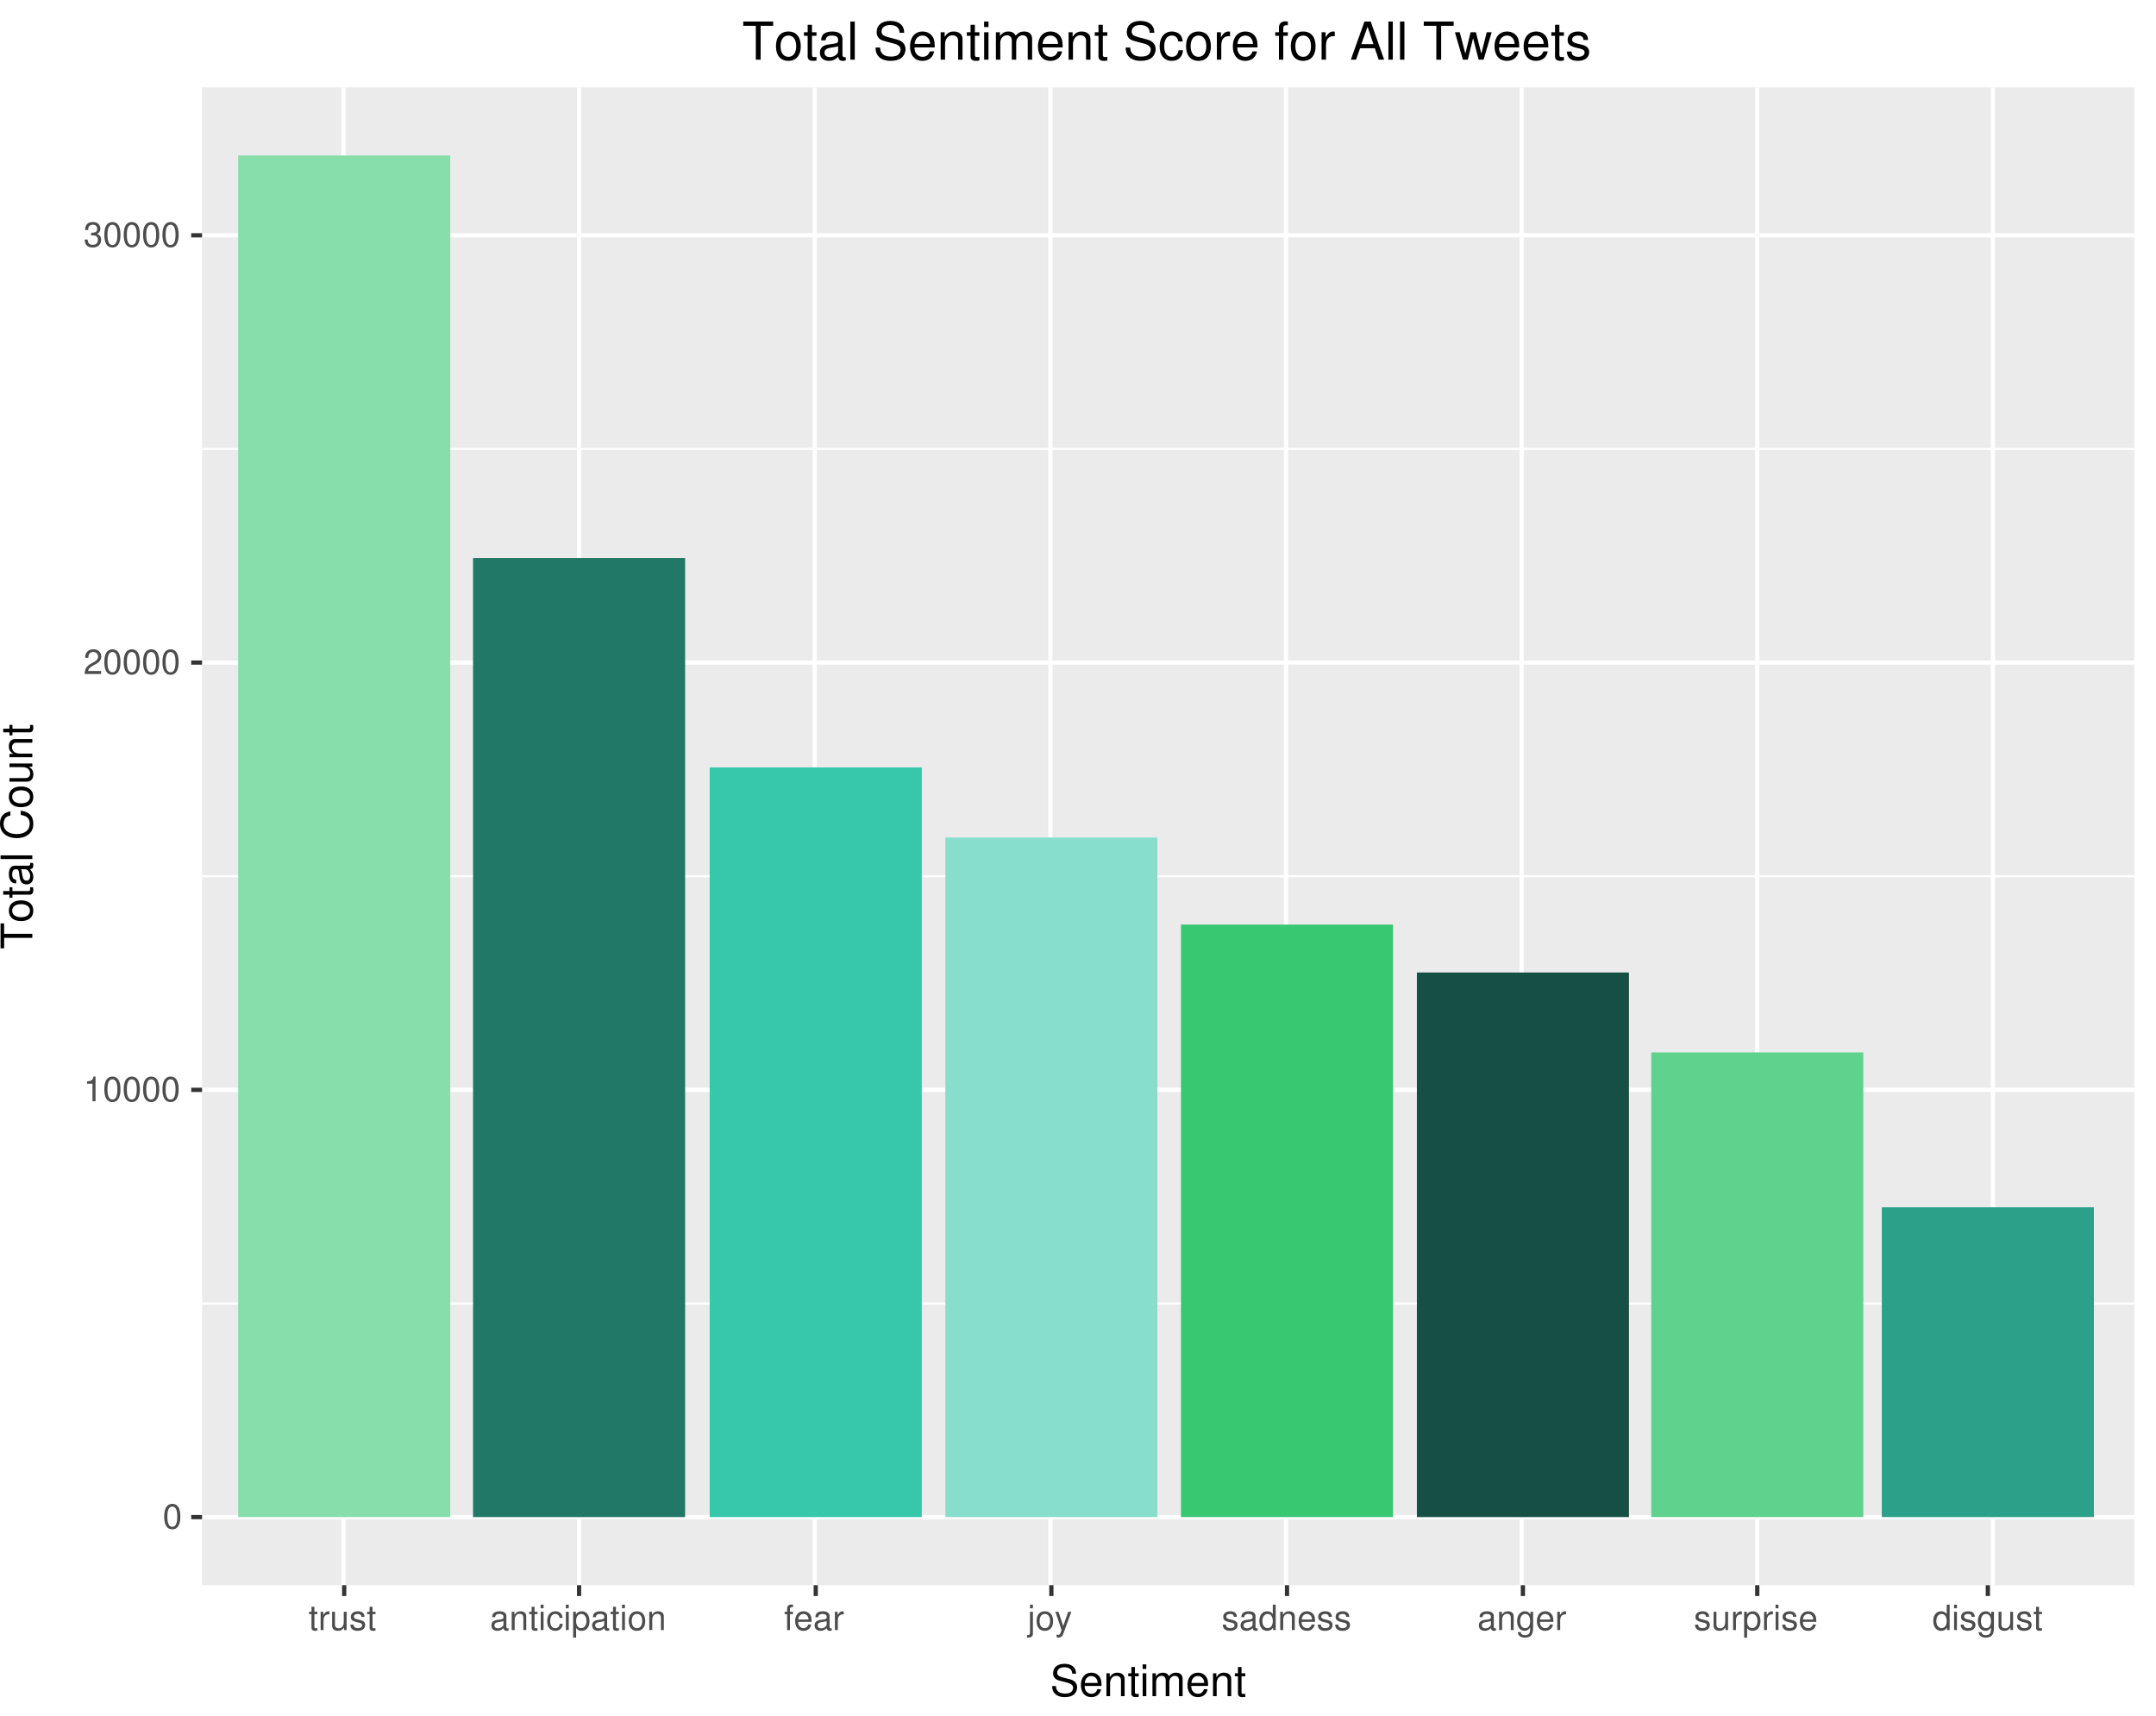 <?xml version="1.0" encoding="UTF-8" standalone="no"?>
<svg
   xmlns:dc="http://purl.org/dc/elements/1.1/"
   xmlns:cc="http://creativecommons.org/ns#"
   xmlns:rdf="http://www.w3.org/1999/02/22-rdf-syntax-ns#"
   xmlns:svg="http://www.w3.org/2000/svg"
   xmlns="http://www.w3.org/2000/svg"
   xmlns:xlink="http://www.w3.org/1999/xlink"
   xmlns:sodipodi="http://sodipodi.sourceforge.net/DTD/sodipodi-0.dtd"
   xmlns:inkscape="http://www.inkscape.org/namespaces/inkscape"
   width="544pt"
   height="433pt"
   viewBox="0 0 544 433"
   version="1.1"
   id="svg2"
   inkscape:version="0.91 r"
   sodipodi:docname="sentiments.svg"
   inkscape:export-filename="/home/ngamita/UGDebate16v2/PNG/emotions"
   inkscape:export-xdpi="116.44286"
   inkscape:export-ydpi="116.44286">
  <sodipodi:namedview
     pagecolor="#ffffff"
     bordercolor="#666666"
     borderopacity="1"
     objecttolerance="10"
     gridtolerance="10"
     guidetolerance="10"
     inkscape:pageopacity="0"
     inkscape:pageshadow="2"
     inkscape:window-width="1366"
     inkscape:window-height="744"
     id="namedview611"
     showgrid="false"
     inkscape:zoom="1.2332726"
     inkscape:cx="79.931342"
     inkscape:cy="159.7881"
     inkscape:window-x="0"
     inkscape:window-y="24"
     inkscape:window-maximized="1"
     inkscape:current-layer="surface3663" />
  <defs
     id="defs4">
    <g
       id="g6">
      <symbol
         overflow="visible"
         id="glyph0-0">
        <path
           style="stroke:none;"
           d=""
           id="path9" />
      </symbol>
      <symbol
         overflow="visible"
         id="glyph0-1">
        <path
           style="stroke:none;"
           d="M 2.422 -6.234 C 1.844 -6.234 1.312 -5.984 0.984 -5.547 C 0.578 -5 0.375 -4.172 0.375 -3.016 C 0.375 -0.922 1.078 0.203 2.422 0.203 C 3.734 0.203 4.453 -0.922 4.453 -2.969 C 4.453 -4.172 4.266 -4.984 3.859 -5.547 C 3.531 -5.984 3.016 -6.234 2.422 -6.234 Z M 2.422 -5.547 C 3.25 -5.547 3.672 -4.703 3.672 -3.031 C 3.672 -1.266 3.266 -0.438 2.406 -0.438 C 1.578 -0.438 1.172 -1.297 1.172 -3.016 C 1.172 -4.719 1.578 -5.547 2.422 -5.547 Z M 2.422 -5.547 "
           id="path12" />
      </symbol>
      <symbol
         overflow="visible"
         id="glyph0-2">
        <path
           style="stroke:none;"
           d="M 2.281 -4.438 L 2.281 0 L 3.047 0 L 3.047 -6.234 L 2.547 -6.234 C 2.266 -5.281 2.094 -5.141 0.891 -5 L 0.891 -4.438 Z M 2.281 -4.438 "
           id="path15" />
      </symbol>
      <symbol
         overflow="visible"
         id="glyph0-3">
        <path
           style="stroke:none;"
           d="M 4.453 -0.766 L 1.172 -0.766 C 1.25 -1.281 1.531 -1.594 2.297 -2.047 L 3.172 -2.531 C 4.047 -3 4.5 -3.641 4.5 -4.406 C 4.5 -4.922 4.281 -5.406 3.922 -5.75 C 3.547 -6.078 3.094 -6.234 2.5 -6.234 C 1.703 -6.234 1.125 -5.953 0.781 -5.422 C 0.547 -5.094 0.453 -4.703 0.438 -4.078 L 1.219 -4.078 C 1.234 -4.5 1.297 -4.75 1.406 -4.953 C 1.594 -5.328 2 -5.562 2.469 -5.562 C 3.172 -5.562 3.703 -5.062 3.703 -4.391 C 3.703 -3.891 3.406 -3.469 2.859 -3.156 L 2.047 -2.703 C 0.75 -1.969 0.375 -1.375 0.297 0 L 4.453 0 Z M 4.453 -0.766 "
           id="path18" />
      </symbol>
      <symbol
         overflow="visible"
         id="glyph0-4">
        <path
           style="stroke:none;"
           d="M 1.938 -2.859 L 2.047 -2.859 L 2.359 -2.875 C 3.219 -2.875 3.656 -2.484 3.656 -1.734 C 3.656 -0.953 3.172 -0.484 2.359 -0.484 C 1.516 -0.484 1.109 -0.906 1.062 -1.812 L 0.281 -1.812 C 0.312 -1.312 0.406 -0.984 0.547 -0.703 C 0.875 -0.109 1.484 0.203 2.344 0.203 C 3.625 0.203 4.453 -0.562 4.453 -1.734 C 4.453 -2.531 4.141 -2.969 3.391 -3.234 C 3.969 -3.453 4.266 -3.891 4.266 -4.516 C 4.266 -5.594 3.547 -6.234 2.359 -6.234 C 1.109 -6.234 0.438 -5.547 0.406 -4.219 L 1.188 -4.219 C 1.203 -4.594 1.234 -4.812 1.328 -5 C 1.5 -5.344 1.891 -5.562 2.375 -5.562 C 3.062 -5.562 3.469 -5.156 3.469 -4.5 C 3.469 -4.062 3.312 -3.797 2.969 -3.656 C 2.766 -3.562 2.484 -3.531 1.938 -3.516 Z M 1.938 -2.859 "
           id="path21" />
      </symbol>
      <symbol
         overflow="visible"
         id="glyph0-5">
        <path
           style="stroke:none;"
           d="M 4.703 -0.438 C 4.625 -0.406 4.594 -0.406 4.547 -0.406 C 4.297 -0.406 4.156 -0.547 4.156 -0.781 L 4.156 -3.484 C 4.156 -4.297 3.547 -4.734 2.422 -4.734 C 1.75 -4.734 1.203 -4.547 0.891 -4.203 C 0.672 -3.969 0.594 -3.703 0.578 -3.25 L 1.312 -3.25 C 1.375 -3.812 1.703 -4.062 2.391 -4.062 C 3.047 -4.062 3.422 -3.812 3.422 -3.375 L 3.422 -3.188 C 3.422 -2.875 3.234 -2.75 2.656 -2.672 C 1.625 -2.547 1.453 -2.5 1.172 -2.391 C 0.641 -2.172 0.375 -1.766 0.375 -1.156 C 0.375 -0.328 0.953 0.203 1.875 0.203 C 2.469 0.203 2.922 0 3.453 -0.469 C 3.5 -0.016 3.734 0.203 4.203 0.203 C 4.359 0.203 4.469 0.188 4.703 0.125 Z M 3.422 -1.453 C 3.422 -1.203 3.359 -1.062 3.125 -0.859 C 2.828 -0.578 2.469 -0.438 2.047 -0.438 C 1.469 -0.438 1.141 -0.719 1.141 -1.172 C 1.141 -1.656 1.453 -1.906 2.25 -2.016 C 3.016 -2.125 3.172 -2.156 3.422 -2.281 Z M 3.422 -1.453 "
           id="path24" />
      </symbol>
      <symbol
         overflow="visible"
         id="glyph0-6">
        <path
           style="stroke:none;"
           d="M 0.609 -4.609 L 0.609 0 L 1.359 0 L 1.359 -2.547 C 1.359 -3.484 1.844 -4.094 2.609 -4.094 C 3.188 -4.094 3.547 -3.75 3.547 -3.188 L 3.547 0 L 4.281 0 L 4.281 -3.484 C 4.281 -4.25 3.719 -4.734 2.828 -4.734 C 2.141 -4.734 1.703 -4.484 1.297 -3.828 L 1.297 -4.609 Z M 0.609 -4.609 "
           id="path27" />
      </symbol>
      <symbol
         overflow="visible"
         id="glyph0-7">
        <path
           style="stroke:none;"
           d="M 3.625 -4.609 L 3.625 -3.938 C 3.25 -4.484 2.812 -4.734 2.219 -4.734 C 1.047 -4.734 0.25 -3.719 0.25 -2.219 C 0.25 -1.469 0.453 -0.859 0.828 -0.406 C 1.172 -0.031 1.672 0.203 2.156 0.203 C 2.734 0.203 3.141 -0.047 3.547 -0.625 L 3.547 -0.391 C 3.547 0.234 3.469 0.609 3.297 0.875 C 3.094 1.141 2.719 1.297 2.266 1.297 C 1.938 1.297 1.641 1.219 1.438 1.062 C 1.266 0.922 1.203 0.797 1.156 0.531 L 0.406 0.531 C 0.484 1.406 1.156 1.922 2.25 1.922 C 2.922 1.922 3.516 1.703 3.812 1.328 C 4.172 0.906 4.297 0.328 4.297 -0.75 L 4.297 -4.609 Z M 2.297 -4.062 C 3.094 -4.062 3.547 -3.391 3.547 -2.25 C 3.547 -1.141 3.078 -0.469 2.312 -0.469 C 1.5 -0.469 1.016 -1.156 1.016 -2.266 C 1.016 -3.375 1.516 -4.062 2.297 -4.062 Z M 2.297 -4.062 "
           id="path30" />
      </symbol>
      <symbol
         overflow="visible"
         id="glyph0-8">
        <path
           style="stroke:none;"
           d="M 4.516 -2.062 C 4.516 -2.766 4.453 -3.188 4.328 -3.531 C 4.031 -4.281 3.328 -4.734 2.469 -4.734 C 1.172 -4.734 0.359 -3.75 0.359 -2.25 C 0.359 -0.734 1.156 0.203 2.453 0.203 C 3.5 0.203 4.234 -0.391 4.422 -1.406 L 3.672 -1.406 C 3.469 -0.797 3.062 -0.469 2.469 -0.469 C 2 -0.469 1.609 -0.688 1.359 -1.078 C 1.188 -1.344 1.125 -1.594 1.125 -2.062 Z M 1.141 -2.656 C 1.203 -3.516 1.719 -4.062 2.453 -4.062 C 3.172 -4.062 3.734 -3.469 3.734 -2.703 C 3.734 -2.688 3.734 -2.672 3.719 -2.656 Z M 1.141 -2.656 "
           id="path33" />
      </symbol>
      <symbol
         overflow="visible"
         id="glyph0-9">
        <path
           style="stroke:none;"
           d="M 0.609 -4.609 L 0.609 0 L 1.344 0 L 1.344 -2.391 C 1.344 -3.047 1.516 -3.484 1.859 -3.734 C 2.094 -3.906 2.312 -3.953 2.828 -3.969 L 2.828 -4.719 C 2.703 -4.734 2.641 -4.734 2.547 -4.734 C 2.062 -4.734 1.703 -4.453 1.281 -3.781 L 1.281 -4.609 Z M 0.609 -4.609 "
           id="path36" />
      </symbol>
      <symbol
         overflow="visible"
         id="glyph0-10">
        <path
           style="stroke:none;"
           d="M 2.234 -4.609 L 1.484 -4.609 L 1.484 -5.875 L 0.75 -5.875 L 0.75 -4.609 L 0.125 -4.609 L 0.125 -4.016 L 0.75 -4.016 L 0.75 -0.531 C 0.75 -0.062 1.062 0.203 1.641 0.203 C 1.812 0.203 1.984 0.188 2.234 0.141 L 2.234 -0.469 C 2.141 -0.453 2.016 -0.438 1.875 -0.438 C 1.562 -0.438 1.484 -0.531 1.484 -0.859 L 1.484 -4.016 L 2.234 -4.016 Z M 2.234 -4.609 "
           id="path39" />
      </symbol>
      <symbol
         overflow="visible"
         id="glyph0-11">
        <path
           style="stroke:none;"
           d="M 1.312 -4.609 L 0.594 -4.609 L 0.594 0 L 1.312 0 Z M 1.312 -6.406 L 0.578 -6.406 L 0.578 -5.484 L 1.312 -5.484 Z M 1.312 -6.406 "
           id="path42" />
      </symbol>
      <symbol
         overflow="visible"
         id="glyph0-12">
        <path
           style="stroke:none;"
           d="M 4.141 -3.062 C 4.109 -3.516 4.016 -3.797 3.828 -4.062 C 3.516 -4.484 2.969 -4.734 2.328 -4.734 C 1.078 -4.734 0.266 -3.75 0.266 -2.219 C 0.266 -0.734 1.062 0.203 2.312 0.203 C 3.406 0.203 4.109 -0.453 4.203 -1.578 L 3.453 -1.578 C 3.328 -0.844 2.953 -0.469 2.328 -0.469 C 1.516 -0.469 1.031 -1.141 1.031 -2.219 C 1.031 -3.375 1.516 -4.062 2.312 -4.062 C 2.922 -4.062 3.312 -3.703 3.406 -3.062 Z M 4.141 -3.062 "
           id="path45" />
      </symbol>
      <symbol
         overflow="visible"
         id="glyph0-13">
        <path
           style="stroke:none;"
           d="M 0.469 1.922 L 1.219 1.922 L 1.219 -0.484 C 1.594 -0.016 2.031 0.203 2.625 0.203 C 3.812 0.203 4.594 -0.75 4.594 -2.219 C 4.594 -3.781 3.844 -4.734 2.625 -4.734 C 2 -4.734 1.5 -4.453 1.156 -3.922 L 1.156 -4.609 L 0.469 -4.609 Z M 2.5 -4.062 C 3.312 -4.062 3.828 -3.344 3.828 -2.25 C 3.828 -1.203 3.297 -0.484 2.5 -0.484 C 1.719 -0.484 1.219 -1.188 1.219 -2.266 C 1.219 -3.359 1.719 -4.062 2.5 -4.062 Z M 2.5 -4.062 "
           id="path48" />
      </symbol>
      <symbol
         overflow="visible"
         id="glyph0-14">
        <path
           style="stroke:none;"
           d="M 2.391 -4.734 C 1.094 -4.734 0.312 -3.812 0.312 -2.266 C 0.312 -0.719 1.094 0.203 2.406 0.203 C 3.688 0.203 4.484 -0.719 4.484 -2.234 C 4.484 -3.828 3.719 -4.734 2.391 -4.734 Z M 2.406 -4.062 C 3.234 -4.062 3.719 -3.391 3.719 -2.25 C 3.719 -1.156 3.203 -0.469 2.406 -0.469 C 1.578 -0.469 1.078 -1.156 1.078 -2.266 C 1.078 -3.375 1.578 -4.062 2.406 -4.062 Z M 2.406 -4.062 "
           id="path51" />
      </symbol>
      <symbol
         overflow="visible"
         id="glyph0-15">
        <path
           style="stroke:none;"
           d="M 4.359 -6.406 L 3.625 -6.406 L 3.625 -4.031 C 3.312 -4.5 2.828 -4.734 2.203 -4.734 C 1.016 -4.734 0.234 -3.781 0.234 -2.312 C 0.234 -0.75 1 0.203 2.234 0.203 C 2.875 0.203 3.312 -0.031 3.703 -0.609 L 3.703 0 L 4.359 0 Z M 2.328 -4.062 C 3.125 -4.062 3.625 -3.359 3.625 -2.25 C 3.625 -1.188 3.109 -0.484 2.344 -0.484 C 1.531 -0.484 1 -1.203 1 -2.266 C 1 -3.344 1.531 -4.062 2.328 -4.062 Z M 2.328 -4.062 "
           id="path54" />
      </symbol>
      <symbol
         overflow="visible"
         id="glyph0-16">
        <path
           style="stroke:none;"
           d="M 3.859 -3.328 C 3.844 -4.234 3.25 -4.734 2.188 -4.734 C 1.109 -4.734 0.406 -4.188 0.406 -3.328 C 0.406 -2.609 0.781 -2.266 1.875 -2 L 2.562 -1.844 C 3.062 -1.719 3.266 -1.531 3.266 -1.203 C 3.266 -0.766 2.844 -0.469 2.203 -0.469 C 1.797 -0.469 1.469 -0.594 1.281 -0.781 C 1.172 -0.922 1.125 -1.047 1.078 -1.375 L 0.297 -1.375 C 0.328 -0.312 0.938 0.203 2.141 0.203 C 3.297 0.203 4.031 -0.375 4.031 -1.266 C 4.031 -1.938 3.656 -2.328 2.734 -2.547 L 2.031 -2.703 C 1.438 -2.844 1.172 -3.047 1.172 -3.375 C 1.172 -3.797 1.562 -4.062 2.156 -4.062 C 2.75 -4.062 3.062 -3.812 3.078 -3.328 Z M 3.859 -3.328 "
           id="path57" />
      </symbol>
      <symbol
         overflow="visible"
         id="glyph0-17">
        <path
           style="stroke:none;"
           d="M 4.234 0 L 4.234 -4.609 L 3.516 -4.609 L 3.516 -2 C 3.516 -1.062 3.016 -0.438 2.25 -0.438 C 1.672 -0.438 1.297 -0.797 1.297 -1.344 L 1.297 -4.609 L 0.578 -4.609 L 0.578 -1.062 C 0.578 -0.297 1.141 0.203 2.047 0.203 C 2.719 0.203 3.156 -0.031 3.578 -0.641 L 3.578 0 Z M 4.234 0 "
           id="path60" />
      </symbol>
      <symbol
         overflow="visible"
         id="glyph0-18">
        <path
           style="stroke:none;"
           d="M 2.266 -4.609 L 1.5 -4.609 L 1.5 -5.328 C 1.5 -5.641 1.688 -5.797 2.016 -5.797 C 2.078 -5.797 2.109 -5.797 2.266 -5.781 L 2.266 -6.391 C 2.109 -6.438 2 -6.438 1.859 -6.438 C 1.172 -6.438 0.781 -6.047 0.781 -5.391 L 0.781 -4.609 L 0.156 -4.609 L 0.156 -4.016 L 0.781 -4.016 L 0.781 0 L 1.5 0 L 1.5 -4.016 L 2.266 -4.016 Z M 2.266 -4.609 "
           id="path63" />
      </symbol>
      <symbol
         overflow="visible"
         id="glyph0-19">
        <path
           style="stroke:none;"
           d="M 0.609 -4.609 L 0.609 0.672 C 0.609 1.125 0.469 1.281 0.016 1.281 C -0.016 1.281 -0.016 1.281 -0.156 1.266 L -0.156 1.891 C -0.078 1.906 -0.031 1.922 0.094 1.922 C 0.922 1.922 1.344 1.578 1.344 0.953 L 1.344 -4.609 Z M 1.344 -6.406 L 0.609 -6.406 L 0.609 -5.484 L 1.344 -5.484 Z M 1.344 -6.406 "
           id="path66" />
      </symbol>
      <symbol
         overflow="visible"
         id="glyph0-20">
        <path
           style="stroke:none;"
           d="M 3.406 -4.609 L 2.141 -1.016 L 0.953 -4.609 L 0.172 -4.609 L 1.734 0.016 L 1.453 0.75 C 1.344 1.078 1.172 1.203 0.859 1.203 C 0.75 1.203 0.641 1.172 0.469 1.141 L 0.469 1.797 C 0.625 1.875 0.781 1.922 0.969 1.922 C 1.203 1.922 1.453 1.844 1.656 1.703 C 1.875 1.531 2.016 1.344 2.156 0.969 L 4.203 -4.609 Z M 3.406 -4.609 "
           id="path69" />
      </symbol>
      <symbol
         overflow="visible"
         id="glyph1-0">
        <path
           style="stroke:none;"
           d=""
           id="path72" />
      </symbol>
      <symbol
         overflow="visible"
         id="glyph1-1">
        <path
           style="stroke:none;"
           d="M 6.562 -5.672 C 6.547 -7.234 5.469 -8.156 3.625 -8.156 C 1.859 -8.156 0.766 -7.25 0.766 -5.797 C 0.766 -4.812 1.281 -4.203 2.344 -3.922 L 4.328 -3.406 C 5.344 -3.141 5.812 -2.734 5.812 -2.094 C 5.812 -1.672 5.578 -1.234 5.234 -0.984 C 4.922 -0.766 4.406 -0.656 3.766 -0.656 C 2.891 -0.656 2.297 -0.859 1.906 -1.312 C 1.609 -1.672 1.484 -2.062 1.5 -2.547 L 0.531 -2.547 C 0.531 -1.812 0.688 -1.328 1 -0.891 C 1.547 -0.141 2.469 0.25 3.703 0.25 C 4.656 0.25 5.438 0.031 5.953 -0.359 C 6.484 -0.797 6.828 -1.5 6.828 -2.203 C 6.828 -3.188 6.219 -3.922 5.125 -4.219 L 3.109 -4.75 C 2.141 -5.016 1.797 -5.328 1.797 -5.938 C 1.797 -6.75 2.516 -7.297 3.594 -7.297 C 4.859 -7.297 5.578 -6.703 5.594 -5.672 Z M 6.562 -5.672 "
           id="path75" />
      </symbol>
      <symbol
         overflow="visible"
         id="glyph1-2">
        <path
           style="stroke:none;"
           d="M 5.641 -2.578 C 5.641 -3.453 5.578 -3.984 5.406 -4.406 C 5.031 -5.359 4.156 -5.922 3.078 -5.922 C 1.469 -5.922 0.438 -4.703 0.438 -2.812 C 0.438 -0.906 1.438 0.25 3.062 0.25 C 4.375 0.25 5.297 -0.5 5.516 -1.75 L 4.594 -1.75 C 4.344 -0.984 3.828 -0.594 3.094 -0.594 C 2.516 -0.594 2.016 -0.859 1.703 -1.344 C 1.484 -1.672 1.406 -2 1.391 -2.578 Z M 1.422 -3.328 C 1.5 -4.391 2.141 -5.078 3.062 -5.078 C 3.969 -5.078 4.656 -4.328 4.656 -3.391 C 4.656 -3.359 4.656 -3.344 4.656 -3.328 Z M 1.422 -3.328 "
           id="path78" />
      </symbol>
      <symbol
         overflow="visible"
         id="glyph1-3">
        <path
           style="stroke:none;"
           d="M 0.766 -5.766 L 0.766 0 L 1.688 0 L 1.688 -3.172 C 1.688 -4.359 2.312 -5.125 3.25 -5.125 C 3.984 -5.125 4.438 -4.688 4.438 -4 L 4.438 0 L 5.359 0 L 5.359 -4.359 C 5.359 -5.312 4.641 -5.922 3.531 -5.922 C 2.672 -5.922 2.125 -5.594 1.609 -4.797 L 1.609 -5.766 Z M 0.766 -5.766 "
           id="path81" />
      </symbol>
      <symbol
         overflow="visible"
         id="glyph1-4">
        <path
           style="stroke:none;"
           d="M 2.797 -5.766 L 1.844 -5.766 L 1.844 -7.344 L 0.938 -7.344 L 0.938 -5.766 L 0.156 -5.766 L 0.156 -5.016 L 0.938 -5.016 L 0.938 -0.656 C 0.938 -0.078 1.328 0.25 2.047 0.25 C 2.266 0.25 2.484 0.234 2.797 0.172 L 2.797 -0.594 C 2.672 -0.562 2.531 -0.547 2.359 -0.547 C 1.953 -0.547 1.844 -0.656 1.844 -1.062 L 1.844 -5.016 L 2.797 -5.016 Z M 2.797 -5.766 "
           id="path84" />
      </symbol>
      <symbol
         overflow="visible"
         id="glyph1-5">
        <path
           style="stroke:none;"
           d="M 1.656 -5.766 L 0.734 -5.766 L 0.734 0 L 1.656 0 Z M 1.656 -8.016 L 0.719 -8.016 L 0.719 -6.859 L 1.656 -6.859 Z M 1.656 -8.016 "
           id="path87" />
      </symbol>
      <symbol
         overflow="visible"
         id="glyph1-6">
        <path
           style="stroke:none;"
           d="M 0.766 -5.766 L 0.766 0 L 1.688 0 L 1.688 -3.625 C 1.688 -4.453 2.297 -5.125 3.047 -5.125 C 3.734 -5.125 4.109 -4.703 4.109 -3.969 L 4.109 0 L 5.031 0 L 5.031 -3.625 C 5.031 -4.453 5.641 -5.125 6.391 -5.125 C 7.062 -5.125 7.453 -4.703 7.453 -3.969 L 7.453 0 L 8.375 0 L 8.375 -4.328 C 8.375 -5.359 7.781 -5.922 6.703 -5.922 C 5.938 -5.922 5.484 -5.703 4.938 -5.047 C 4.594 -5.672 4.141 -5.922 3.391 -5.922 C 2.625 -5.922 2.109 -5.641 1.609 -4.953 L 1.609 -5.766 Z M 0.766 -5.766 "
           id="path90" />
      </symbol>
      <symbol
         overflow="visible"
         id="glyph2-0">
        <path
           style="stroke:none;"
           d=""
           id="path93" />
      </symbol>
      <symbol
         overflow="visible"
         id="glyph2-1">
        <path
           style="stroke:none;"
           d="M -7.109 -3.891 L -7.109 -6.516 L -8.016 -6.516 L -8.016 -0.234 L -7.109 -0.234 L -7.109 -2.875 L 0 -2.875 L 0 -3.891 Z M -7.109 -3.891 "
           id="path96" />
      </symbol>
      <symbol
         overflow="visible"
         id="glyph2-2">
        <path
           style="stroke:none;"
           d="M -5.922 -2.984 C -5.922 -1.375 -4.781 -0.391 -2.844 -0.391 C -0.906 -0.391 0.25 -1.359 0.25 -3 C 0.25 -4.625 -0.906 -5.609 -2.797 -5.609 C -4.781 -5.609 -5.922 -4.656 -5.922 -2.984 Z M -5.078 -3 C -5.078 -4.031 -4.234 -4.656 -2.812 -4.656 C -1.453 -4.656 -0.594 -4.016 -0.594 -3 C -0.594 -1.984 -1.438 -1.359 -2.844 -1.359 C -4.219 -1.359 -5.078 -1.984 -5.078 -3 Z M -5.078 -3 "
           id="path99" />
      </symbol>
      <symbol
         overflow="visible"
         id="glyph2-3">
        <path
           style="stroke:none;"
           d="M -5.766 -2.797 L -5.766 -1.844 L -7.344 -1.844 L -7.344 -0.938 L -5.766 -0.938 L -5.766 -0.156 L -5.016 -0.156 L -5.016 -0.938 L -0.656 -0.938 C -0.078 -0.938 0.25 -1.328 0.25 -2.047 C 0.25 -2.266 0.234 -2.484 0.172 -2.797 L -0.594 -2.797 C -0.562 -2.672 -0.547 -2.531 -0.547 -2.359 C -0.547 -1.953 -0.656 -1.844 -1.062 -1.844 L -5.016 -1.844 L -5.016 -2.797 Z M -5.766 -2.797 "
           id="path102" />
      </symbol>
      <symbol
         overflow="visible"
         id="glyph2-4">
        <path
           style="stroke:none;"
           d="M -0.531 -5.891 C -0.516 -5.781 -0.516 -5.734 -0.516 -5.688 C -0.516 -5.375 -0.688 -5.188 -0.969 -5.188 L -4.359 -5.188 C -5.375 -5.188 -5.922 -4.438 -5.922 -3.031 C -5.922 -2.188 -5.688 -1.5 -5.266 -1.109 C -4.969 -0.844 -4.625 -0.734 -4.062 -0.719 L -4.062 -1.641 C -4.766 -1.719 -5.078 -2.141 -5.078 -2.984 C -5.078 -3.812 -4.781 -4.281 -4.219 -4.281 L -3.984 -4.281 C -3.594 -4.281 -3.438 -4.047 -3.344 -3.328 C -3.172 -2.031 -3.141 -1.828 -2.984 -1.469 C -2.719 -0.797 -2.203 -0.469 -1.453 -0.469 C -0.406 -0.469 0.25 -1.188 0.25 -2.359 C 0.25 -3.078 0 -3.656 -0.594 -4.312 C -0.016 -4.375 0.25 -4.656 0.25 -5.266 C 0.25 -5.438 0.234 -5.594 0.156 -5.891 Z M -1.812 -4.281 C -1.5 -4.281 -1.312 -4.188 -1.062 -3.922 C -0.719 -3.547 -0.547 -3.094 -0.547 -2.547 C -0.547 -1.844 -0.891 -1.422 -1.469 -1.422 C -2.078 -1.422 -2.391 -1.828 -2.531 -2.812 C -2.656 -3.766 -2.703 -3.969 -2.844 -4.281 Z M -1.812 -4.281 "
           id="path105" />
      </symbol>
      <symbol
         overflow="visible"
         id="glyph2-5">
        <path
           style="stroke:none;"
           d="M -8.016 -1.672 L -8.016 -0.75 L 0 -0.75 L 0 -1.672 Z M -8.016 -1.672 "
           id="path108" />
      </symbol>
      <symbol
         overflow="visible"
         id="glyph2-6">
        <path
           style="stroke:none;"
           d=""
           id="path111" />
      </symbol>
      <symbol
         overflow="visible"
         id="glyph2-7">
        <path
           style="stroke:none;"
           d="M -5.531 -7.281 C -7.297 -6.969 -8.156 -5.953 -8.156 -4.188 C -8.156 -3.109 -7.812 -2.25 -7.156 -1.656 C -6.359 -0.922 -5.219 -0.531 -3.922 -0.531 C -2.594 -0.531 -1.469 -0.938 -0.688 -1.688 C -0.047 -2.312 0.25 -3.109 0.25 -4.141 C 0.25 -6.109 -0.797 -7.203 -2.922 -7.453 L -2.922 -6.391 C -2.375 -6.297 -2 -6.188 -1.688 -6.031 C -1.016 -5.703 -0.656 -5.016 -0.656 -4.156 C -0.656 -2.562 -1.922 -1.547 -3.922 -1.547 C -5.984 -1.547 -7.25 -2.516 -7.25 -4.062 C -7.25 -4.719 -7.047 -5.328 -6.75 -5.656 C -6.469 -5.953 -6.125 -6.109 -5.531 -6.234 Z M -5.531 -7.281 "
           id="path114" />
      </symbol>
      <symbol
         overflow="visible"
         id="glyph2-8">
        <path
           style="stroke:none;"
           d="M 0 -5.297 L -5.766 -5.297 L -5.766 -4.391 L -2.5 -4.391 C -1.312 -4.391 -0.547 -3.766 -0.547 -2.812 C -0.547 -2.094 -0.984 -1.625 -1.688 -1.625 L -5.766 -1.625 L -5.766 -0.719 L -1.312 -0.719 C -0.359 -0.719 0.25 -1.438 0.25 -2.547 C 0.25 -3.406 -0.047 -3.938 -0.797 -4.484 L 0 -4.484 Z M 0 -5.297 "
           id="path117" />
      </symbol>
      <symbol
         overflow="visible"
         id="glyph2-9">
        <path
           style="stroke:none;"
           d="M -5.766 -0.766 L 0 -0.766 L 0 -1.688 L -3.172 -1.688 C -4.359 -1.688 -5.125 -2.312 -5.125 -3.25 C -5.125 -3.984 -4.688 -4.438 -4 -4.438 L 0 -4.438 L 0 -5.359 L -4.359 -5.359 C -5.312 -5.359 -5.922 -4.641 -5.922 -3.531 C -5.922 -2.672 -5.594 -2.125 -4.797 -1.609 L -5.766 -1.609 Z M -5.766 -0.766 "
           id="path120" />
      </symbol>
      <symbol
         overflow="visible"
         id="glyph3-0">
        <path
           style="stroke:none;"
           d=""
           id="path123" />
      </symbol>
      <symbol
         overflow="visible"
         id="glyph3-1">
        <path
           style="stroke:none;"
           d="M 4.672 -8.547 L 7.828 -8.547 L 7.828 -9.625 L 0.281 -9.625 L 0.281 -8.547 L 3.453 -8.547 L 3.453 0 L 4.672 0 Z M 4.672 -8.547 "
           id="path126" />
      </symbol>
      <symbol
         overflow="visible"
         id="glyph3-2">
        <path
           style="stroke:none;"
           d="M 3.594 -7.109 C 1.656 -7.109 0.469 -5.734 0.469 -3.406 C 0.469 -1.078 1.641 0.297 3.609 0.297 C 5.547 0.297 6.734 -1.078 6.734 -3.359 C 6.734 -5.75 5.578 -7.109 3.594 -7.109 Z M 3.609 -6.094 C 4.844 -6.094 5.578 -5.078 5.578 -3.359 C 5.578 -1.75 4.812 -0.719 3.609 -0.719 C 2.375 -0.719 1.625 -1.734 1.625 -3.406 C 1.625 -5.062 2.375 -6.094 3.609 -6.094 Z M 3.609 -6.094 "
           id="path129" />
      </symbol>
      <symbol
         overflow="visible"
         id="glyph3-3">
        <path
           style="stroke:none;"
           d="M 3.359 -6.922 L 2.219 -6.922 L 2.219 -8.812 L 1.125 -8.812 L 1.125 -6.922 L 0.188 -6.922 L 0.188 -6.016 L 1.125 -6.016 L 1.125 -0.797 C 1.125 -0.094 1.594 0.297 2.453 0.297 C 2.719 0.297 2.984 0.281 3.359 0.219 L 3.359 -0.719 C 3.203 -0.672 3.031 -0.656 2.828 -0.656 C 2.344 -0.656 2.219 -0.797 2.219 -1.281 L 2.219 -6.016 L 3.359 -6.016 Z M 3.359 -6.922 "
           id="path132" />
      </symbol>
      <symbol
         overflow="visible"
         id="glyph3-4">
        <path
           style="stroke:none;"
           d="M 7.062 -0.641 C 6.938 -0.625 6.891 -0.625 6.828 -0.625 C 6.438 -0.625 6.234 -0.812 6.234 -1.156 L 6.234 -5.234 C 6.234 -6.453 5.328 -7.109 3.625 -7.109 C 2.625 -7.109 1.797 -6.828 1.328 -6.312 C 1.016 -5.953 0.891 -5.562 0.859 -4.875 L 1.969 -4.875 C 2.062 -5.719 2.562 -6.094 3.594 -6.094 C 4.578 -6.094 5.141 -5.734 5.141 -5.062 L 5.141 -4.781 C 5.141 -4.312 4.859 -4.125 3.984 -4.016 C 2.422 -3.812 2.188 -3.766 1.766 -3.594 C 0.969 -3.266 0.547 -2.641 0.547 -1.75 C 0.547 -0.484 1.422 0.297 2.828 0.297 C 3.703 0.297 4.391 0 5.172 -0.719 C 5.25 -0.016 5.594 0.297 6.312 0.297 C 6.531 0.297 6.703 0.281 7.062 0.188 Z M 5.141 -2.172 C 5.141 -1.812 5.031 -1.578 4.703 -1.281 C 4.25 -0.875 3.703 -0.656 3.062 -0.656 C 2.203 -0.656 1.703 -1.062 1.703 -1.766 C 1.703 -2.5 2.188 -2.859 3.359 -3.031 C 4.531 -3.188 4.766 -3.25 5.141 -3.422 Z M 5.141 -2.172 "
           id="path135" />
      </symbol>
      <symbol
         overflow="visible"
         id="glyph3-5">
        <path
           style="stroke:none;"
           d="M 2 -9.625 L 0.891 -9.625 L 0.891 0 L 2 0 Z M 2 -9.625 "
           id="path138" />
      </symbol>
      <symbol
         overflow="visible"
         id="glyph3-6">
        <path
           style="stroke:none;"
           d=""
           id="path141" />
      </symbol>
      <symbol
         overflow="visible"
         id="glyph3-7">
        <path
           style="stroke:none;"
           d="M 7.875 -6.797 C 7.859 -8.688 6.562 -9.781 4.344 -9.781 C 2.234 -9.781 0.922 -8.703 0.922 -6.953 C 0.922 -5.781 1.547 -5.047 2.812 -4.719 L 5.203 -4.078 C 6.422 -3.766 6.969 -3.281 6.969 -2.516 C 6.969 -2 6.688 -1.484 6.281 -1.188 C 5.906 -0.922 5.297 -0.781 4.516 -0.781 C 3.469 -0.781 2.766 -1.031 2.297 -1.578 C 1.938 -2 1.781 -2.469 1.797 -3.062 L 0.641 -3.062 C 0.641 -2.172 0.812 -1.594 1.203 -1.062 C 1.859 -0.172 2.969 0.297 4.438 0.297 C 5.578 0.297 6.516 0.047 7.141 -0.438 C 7.797 -0.953 8.203 -1.812 8.203 -2.641 C 8.203 -3.828 7.453 -4.703 6.156 -5.062 L 3.734 -5.703 C 2.578 -6.016 2.156 -6.391 2.156 -7.125 C 2.156 -8.109 3.016 -8.75 4.297 -8.75 C 5.828 -8.75 6.688 -8.047 6.703 -6.797 Z M 7.875 -6.797 "
           id="path144" />
      </symbol>
      <symbol
         overflow="visible"
         id="glyph3-8">
        <path
           style="stroke:none;"
           d="M 6.766 -3.094 C 6.766 -4.141 6.688 -4.781 6.5 -5.297 C 6.047 -6.438 4.984 -7.109 3.703 -7.109 C 1.766 -7.109 0.531 -5.641 0.531 -3.359 C 0.531 -1.094 1.734 0.297 3.672 0.297 C 5.25 0.297 6.344 -0.594 6.625 -2.094 L 5.516 -2.094 C 5.219 -1.188 4.594 -0.719 3.703 -0.719 C 3.016 -0.719 2.422 -1.031 2.047 -1.609 C 1.781 -2 1.688 -2.406 1.672 -3.094 Z M 1.703 -3.984 C 1.797 -5.266 2.578 -6.094 3.688 -6.094 C 4.766 -6.094 5.594 -5.203 5.594 -4.062 C 5.594 -4.047 5.594 -4.016 5.578 -3.984 Z M 1.703 -3.984 "
           id="path147" />
      </symbol>
      <symbol
         overflow="visible"
         id="glyph3-9">
        <path
           style="stroke:none;"
           d="M 0.922 -6.922 L 0.922 0 L 2.031 0 L 2.031 -3.812 C 2.031 -5.234 2.766 -6.156 3.906 -6.156 C 4.781 -6.156 5.328 -5.625 5.328 -4.797 L 5.328 0 L 6.438 0 L 6.438 -5.234 C 6.438 -6.375 5.578 -7.109 4.234 -7.109 C 3.203 -7.109 2.547 -6.719 1.938 -5.75 L 1.938 -6.922 Z M 0.922 -6.922 "
           id="path150" />
      </symbol>
      <symbol
         overflow="visible"
         id="glyph3-10">
        <path
           style="stroke:none;"
           d="M 1.984 -6.922 L 0.891 -6.922 L 0.891 0 L 1.984 0 Z M 1.984 -9.625 L 0.875 -9.625 L 0.875 -8.234 L 1.984 -8.234 Z M 1.984 -9.625 "
           id="path153" />
      </symbol>
      <symbol
         overflow="visible"
         id="glyph3-11">
        <path
           style="stroke:none;"
           d="M 0.922 -6.922 L 0.922 0 L 2.031 0 L 2.031 -4.344 C 2.031 -5.344 2.766 -6.156 3.656 -6.156 C 4.469 -6.156 4.938 -5.656 4.938 -4.766 L 4.938 0 L 6.047 0 L 6.047 -4.344 C 6.047 -5.344 6.766 -6.156 7.672 -6.156 C 8.469 -6.156 8.953 -5.641 8.953 -4.766 L 8.953 0 L 10.062 0 L 10.062 -5.188 C 10.062 -6.438 9.344 -7.109 8.047 -7.109 C 7.125 -7.109 6.578 -6.844 5.922 -6.062 C 5.516 -6.797 4.969 -7.109 4.062 -7.109 C 3.141 -7.109 2.531 -6.766 1.938 -5.938 L 1.938 -6.922 Z M 0.922 -6.922 "
           id="path156" />
      </symbol>
      <symbol
         overflow="visible"
         id="glyph3-12">
        <path
           style="stroke:none;"
           d="M 6.219 -4.594 C 6.172 -5.266 6.016 -5.703 5.75 -6.094 C 5.281 -6.734 4.453 -7.109 3.484 -7.109 C 1.625 -7.109 0.406 -5.641 0.406 -3.344 C 0.406 -1.109 1.594 0.297 3.469 0.297 C 5.125 0.297 6.172 -0.688 6.297 -2.375 L 5.188 -2.375 C 5 -1.266 4.438 -0.719 3.5 -0.719 C 2.281 -0.719 1.562 -1.703 1.562 -3.344 C 1.562 -5.062 2.266 -6.094 3.469 -6.094 C 4.391 -6.094 4.984 -5.562 5.109 -4.594 Z M 6.219 -4.594 "
           id="path159" />
      </symbol>
      <symbol
         overflow="visible"
         id="glyph3-13">
        <path
           style="stroke:none;"
           d="M 0.906 -6.922 L 0.906 0 L 2.016 0 L 2.016 -3.594 C 2.016 -4.578 2.266 -5.234 2.797 -5.609 C 3.141 -5.859 3.469 -5.938 4.234 -5.953 L 4.234 -7.078 C 4.047 -7.109 3.969 -7.109 3.812 -7.109 C 3.109 -7.109 2.562 -6.688 1.922 -5.672 L 1.922 -6.922 Z M 0.906 -6.922 "
           id="path162" />
      </symbol>
      <symbol
         overflow="visible"
         id="glyph3-14">
        <path
           style="stroke:none;"
           d="M 3.406 -6.922 L 2.25 -6.922 L 2.25 -8 C 2.25 -8.469 2.516 -8.703 3.031 -8.703 C 3.109 -8.703 3.156 -8.703 3.406 -8.688 L 3.406 -9.594 C 3.156 -9.656 3.016 -9.672 2.781 -9.672 C 1.766 -9.672 1.156 -9.078 1.156 -8.094 L 1.156 -6.922 L 0.234 -6.922 L 0.234 -6.016 L 1.156 -6.016 L 1.156 0 L 2.25 0 L 2.25 -6.016 L 3.406 -6.016 Z M 3.406 -6.922 "
           id="path165" />
      </symbol>
      <symbol
         overflow="visible"
         id="glyph3-15">
        <path
           style="stroke:none;"
           d="M 6.266 -2.891 L 7.25 0 L 8.625 0 L 5.234 -9.625 L 3.656 -9.625 L 0.219 0 L 1.531 0 L 2.547 -2.891 Z M 5.922 -3.922 L 2.859 -3.922 L 4.438 -8.312 Z M 5.922 -3.922 "
           id="path168" />
      </symbol>
      <symbol
         overflow="visible"
         id="glyph3-16">
        <path
           style="stroke:none;"
           d="M 7.312 0 L 9.344 -6.922 L 8.109 -6.922 L 6.734 -1.531 L 5.375 -6.922 L 4.031 -6.922 L 2.703 -1.531 L 1.297 -6.922 L 0.078 -6.922 L 2.094 0 L 3.328 0 L 4.656 -5.422 L 6.062 0 Z M 7.312 0 "
           id="path171" />
      </symbol>
      <symbol
         overflow="visible"
         id="glyph3-17">
        <path
           style="stroke:none;"
           d="M 5.781 -4.984 C 5.766 -6.344 4.875 -7.109 3.281 -7.109 C 1.656 -7.109 0.625 -6.281 0.625 -5 C 0.625 -3.922 1.172 -3.406 2.812 -3.016 L 3.844 -2.766 C 4.609 -2.578 4.906 -2.297 4.906 -1.797 C 4.906 -1.156 4.266 -0.719 3.297 -0.719 C 2.703 -0.719 2.203 -0.891 1.922 -1.172 C 1.75 -1.375 1.672 -1.578 1.609 -2.062 L 0.453 -2.062 C 0.5 -0.469 1.406 0.297 3.203 0.297 C 4.953 0.297 6.062 -0.547 6.062 -1.891 C 6.062 -2.922 5.484 -3.484 4.109 -3.812 L 3.047 -4.062 C 2.156 -4.281 1.766 -4.562 1.766 -5.062 C 1.766 -5.688 2.344 -6.094 3.234 -6.094 C 4.125 -6.094 4.594 -5.719 4.625 -4.984 Z M 5.781 -4.984 "
           id="path174" />
      </symbol>
    </g>
    <clipPath
       id="clip1">
      <path
         d="M 50.984 22.055 L 539 22.055 L 539 401 L 50.984 401 Z M 50.984 22.055 "
         id="path177" />
    </clipPath>
    <clipPath
       id="clip2">
      <path
         d="M 50.984 328 L 539 328 L 539 330 L 50.984 330 Z M 50.984 328 "
         id="path180" />
    </clipPath>
    <clipPath
       id="clip3">
      <path
         d="M 50.984 220 L 539 220 L 539 222 L 50.984 222 Z M 50.984 220 "
         id="path183" />
    </clipPath>
    <clipPath
       id="clip4">
      <path
         d="M 50.984 113 L 539 113 L 539 114 L 50.984 114 Z M 50.984 113 "
         id="path186" />
    </clipPath>
    <clipPath
       id="clip5">
      <path
         d="M 50.984 382 L 539.52 382 L 539.52 384 L 50.984 384 Z M 50.984 382 "
         id="path189" />
    </clipPath>
    <clipPath
       id="clip6">
      <path
         d="M 50.984 274 L 539.52 274 L 539.52 276 L 50.984 276 Z M 50.984 274 "
         id="path192" />
    </clipPath>
    <clipPath
       id="clip7">
      <path
         d="M 50.984 166 L 539.52 166 L 539.52 168 L 50.984 168 Z M 50.984 166 "
         id="path195" />
    </clipPath>
    <clipPath
       id="clip8">
      <path
         d="M 50.984 58 L 539.52 58 L 539.52 60 L 50.984 60 Z M 50.984 58 "
         id="path198" />
    </clipPath>
    <clipPath
       id="clip9">
      <path
         d="M 86 22.055 L 88 22.055 L 88 401 L 86 401 Z M 86 22.055 "
         id="path201" />
    </clipPath>
    <clipPath
       id="clip10">
      <path
         d="M 145 22.055 L 147 22.055 L 147 401 L 145 401 Z M 145 22.055 "
         id="path204" />
    </clipPath>
    <clipPath
       id="clip11">
      <path
         d="M 205 22.055 L 207 22.055 L 207 401 L 205 401 Z M 205 22.055 "
         id="path207" />
    </clipPath>
    <clipPath
       id="clip12">
      <path
         d="M 264 22.055 L 266 22.055 L 266 401 L 264 401 Z M 264 22.055 "
         id="path210" />
    </clipPath>
    <clipPath
       id="clip13">
      <path
         d="M 323 22.055 L 326 22.055 L 326 401 L 323 401 Z M 323 22.055 "
         id="path213" />
    </clipPath>
    <clipPath
       id="clip14">
      <path
         d="M 383 22.055 L 385 22.055 L 385 401 L 383 401 Z M 383 22.055 "
         id="path216" />
    </clipPath>
    <clipPath
       id="clip15">
      <path
         d="M 442 22.055 L 444 22.055 L 444 401 L 442 401 Z M 442 22.055 "
         id="path219" />
    </clipPath>
    <clipPath
       id="clip16">
      <path
         d="M 502 22.055 L 504 22.055 L 504 401 L 502 401 Z M 502 22.055 "
         id="path222" />
    </clipPath>
  </defs>
  <g
     id="surface3663">
    <rect
       x="0"
       y="0"
       width="544"
       height="433"
       style="fill:rgb(100%,100%,100%);fill-opacity:1;stroke:none;"
       id="rect225" />
    <rect
       x="0"
       y="0"
       width="544"
       height="433"
       style="fill:rgb(100%,100%,100%);fill-opacity:1;stroke:none;"
       id="rect227" />
    <path
       style="fill:none;stroke-width:1.067;stroke-linecap:round;stroke-linejoin:round;stroke:rgb(100%,100%,100%);stroke-opacity:1;stroke-miterlimit:10;"
       d="M 0 433 L 544 433 L 544 0 L 0 0 Z M 0 433 "
       id="path229" />
    <g
       clip-path="url(#clip1)"
       clip-rule="nonzero"
       id="g231">
      <path
         style=" stroke:none;fill-rule:nonzero;fill:rgb(92.157%,92.157%,92.157%);fill-opacity:1;"
         d="M 50.984 400.016 L 538.52 400.016 L 538.52 22.059 L 50.984 22.059 Z M 50.984 400.016 "
         id="path233" />
    </g>
    <g
       clip-path="url(#clip2)"
       clip-rule="nonzero"
       id="g235">
      <path
         style="fill:none;stroke-width:0.533;stroke-linecap:butt;stroke-linejoin:round;stroke:rgb(100%,100%,100%);stroke-opacity:1;stroke-miterlimit:10;"
         d="M 50.984 328.926 L 538.52 328.926 "
         id="path237" />
    </g>
    <g
       clip-path="url(#clip3)"
       clip-rule="nonzero"
       id="g239">
      <path
         style="fill:none;stroke-width:0.533;stroke-linecap:butt;stroke-linejoin:round;stroke:rgb(100%,100%,100%);stroke-opacity:1;stroke-miterlimit:10;"
         d="M 50.984 221.105 L 538.52 221.105 "
         id="path241" />
    </g>
    <g
       clip-path="url(#clip4)"
       clip-rule="nonzero"
       id="g243">
      <path
         style="fill:none;stroke-width:0.533;stroke-linecap:butt;stroke-linejoin:round;stroke:rgb(100%,100%,100%);stroke-opacity:1;stroke-miterlimit:10;"
         d="M 50.984 113.285 L 538.52 113.285 "
         id="path245" />
    </g>
    <g
       clip-path="url(#clip5)"
       clip-rule="nonzero"
       id="g247">
      <path
         style="fill:none;stroke-width:1.067;stroke-linecap:butt;stroke-linejoin:round;stroke:rgb(100%,100%,100%);stroke-opacity:1;stroke-miterlimit:10;"
         d="M 50.984 382.832 L 538.52 382.832 "
         id="path249" />
    </g>
    <g
       clip-path="url(#clip6)"
       clip-rule="nonzero"
       id="g251">
      <path
         style="fill:none;stroke-width:1.067;stroke-linecap:butt;stroke-linejoin:round;stroke:rgb(100%,100%,100%);stroke-opacity:1;stroke-miterlimit:10;"
         d="M 50.984 275.016 L 538.52 275.016 "
         id="path253" />
    </g>
    <g
       clip-path="url(#clip7)"
       clip-rule="nonzero"
       id="g255">
      <path
         style="fill:none;stroke-width:1.067;stroke-linecap:butt;stroke-linejoin:round;stroke:rgb(100%,100%,100%);stroke-opacity:1;stroke-miterlimit:10;"
         d="M 50.984 167.195 L 538.52 167.195 "
         id="path257" />
    </g>
    <g
       clip-path="url(#clip8)"
       clip-rule="nonzero"
       id="g259">
      <path
         style="fill:none;stroke-width:1.067;stroke-linecap:butt;stroke-linejoin:round;stroke:rgb(100%,100%,100%);stroke-opacity:1;stroke-miterlimit:10;"
         d="M 50.984 59.375 L 538.52 59.375 "
         id="path261" />
    </g>
    <g
       clip-path="url(#clip9)"
       clip-rule="nonzero"
       id="g263">
      <path
         style="fill:none;stroke-width:1.067;stroke-linecap:butt;stroke-linejoin:round;stroke:rgb(100%,100%,100%);stroke-opacity:1;stroke-miterlimit:10;"
         d="M 86.66 400.016 L 86.66 22.055 "
         id="path265" />
    </g>
    <g
       clip-path="url(#clip10)"
       clip-rule="nonzero"
       id="g267">
      <path
         style="fill:none;stroke-width:1.067;stroke-linecap:butt;stroke-linejoin:round;stroke:rgb(100%,100%,100%);stroke-opacity:1;stroke-miterlimit:10;"
         d="M 146.113 400.016 L 146.113 22.055 "
         id="path269" />
    </g>
    <g
       clip-path="url(#clip11)"
       clip-rule="nonzero"
       id="g271">
      <path
         style="fill:none;stroke-width:1.067;stroke-linecap:butt;stroke-linejoin:round;stroke:rgb(100%,100%,100%);stroke-opacity:1;stroke-miterlimit:10;"
         d="M 205.57 400.016 L 205.57 22.055 "
         id="path273" />
    </g>
    <g
       clip-path="url(#clip12)"
       clip-rule="nonzero"
       id="g275">
      <path
         style="fill:none;stroke-width:1.067;stroke-linecap:butt;stroke-linejoin:round;stroke:rgb(100%,100%,100%);stroke-opacity:1;stroke-miterlimit:10;"
         d="M 265.027 400.016 L 265.027 22.055 "
         id="path277" />
    </g>
    <g
       clip-path="url(#clip13)"
       clip-rule="nonzero"
       id="g279">
      <path
         style="fill:none;stroke-width:1.067;stroke-linecap:butt;stroke-linejoin:round;stroke:rgb(100%,100%,100%);stroke-opacity:1;stroke-miterlimit:10;"
         d="M 324.48 400.016 L 324.48 22.055 "
         id="path281" />
    </g>
    <g
       clip-path="url(#clip14)"
       clip-rule="nonzero"
       id="g283">
      <path
         style="fill:none;stroke-width:1.067;stroke-linecap:butt;stroke-linejoin:round;stroke:rgb(100%,100%,100%);stroke-opacity:1;stroke-miterlimit:10;"
         d="M 383.938 400.016 L 383.938 22.055 "
         id="path285" />
    </g>
    <g
       clip-path="url(#clip15)"
       clip-rule="nonzero"
       id="g287">
      <path
         style="fill:none;stroke-width:1.067;stroke-linecap:butt;stroke-linejoin:round;stroke:rgb(100%,100%,100%);stroke-opacity:1;stroke-miterlimit:10;"
         d="M 443.391 400.016 L 443.391 22.055 "
         id="path289" />
    </g>
    <g
       clip-path="url(#clip16)"
       clip-rule="nonzero"
       id="g291">
      <path
         style="fill:none;stroke-width:1.067;stroke-linecap:butt;stroke-linejoin:round;stroke:rgb(100%,100%,100%);stroke-opacity:1;stroke-miterlimit:10;"
         d="M 502.848 400.016 L 502.848 22.055 "
         id="path293" />
    </g>
    <path
       style="fill:#165044;fill-opacity:1;fill-rule:nonzero;stroke:none"
       d="m 357.506,382.832 53.512,0 0,-137.426 -53.512,0 z m 0,0"
       id="path295"
       inkscape:connector-curvature="0" />
    <path
       style="stroke:none;fill-rule:nonzero;fill:#217867;fill-opacity:1"
       d="M 119.359 382.832 L 172.871 382.832 L 172.871 140.801 L 119.359 140.801 Z M 119.359 382.832 "
       id="path297" />
    <path
       style="fill:#2ca089;fill-opacity:1;fill-rule:nonzero;stroke:none"
       d="m 474.816,382.832 53.512,0 0,-78.18 -53.512,0 z m 0,0"
       id="path299"
       inkscape:connector-curvature="0" />
    <path
       style="fill:#37c8ab;fill-opacity:1;fill-rule:nonzero;stroke:none"
       d="m 179.07,382.832 53.512,0 0,-189.18 -53.512,0 z m 0,0"
       id="path301"
       inkscape:connector-curvature="0" />
    <path
       style="fill:#87decd;fill-opacity:1;fill-rule:nonzero;stroke:none"
       d="m 238.527,382.832 53.512,0 0,-171.488 -53.512,0 z m 0,0"
       id="path303"
       inkscape:connector-curvature="0" />
    <path
       style="fill:#37c871;fill-opacity:1;fill-rule:nonzero;stroke:none"
       d="m 297.98,382.832 53.512,0 0,-149.512 -53.512,0 z m 0,0"
       id="path305"
       inkscape:connector-curvature="0" />
    <path
       style="stroke:none;fill-rule:nonzero;fill:#5fd38d;fill-opacity:1"
       d="M 416.637 382.832 L 470.148 382.832 L 470.148 265.578 L 416.637 265.578 Z M 416.637 382.832 "
       id="path307" />
    <path
       style="fill:#87deaa;fill-opacity:1;fill-rule:nonzero;stroke:none"
       d="m 60.094,382.832 53.512,0 0,-343.598 -53.512,0 z m 0,0"
       id="path309"
       inkscape:connector-curvature="0" />
    <g
       style="fill:rgb(30.196%,30.196%,30.196%);fill-opacity:1;"
       id="g311">
      <use
         xlink:href="#glyph0-1"
         x="41.055"
         y="385.718"
         id="use313" />
    </g>
    <g
       style="fill:rgb(30.196%,30.196%,30.196%);fill-opacity:1;"
       id="g315">
      <use
         xlink:href="#glyph0-2"
         x="21.055"
         y="277.901"
         id="use317" />
      <use
         xlink:href="#glyph0-1"
         x="25.945"
         y="277.901"
         id="use319" />
      <use
         xlink:href="#glyph0-1"
         x="30.836"
         y="277.901"
         id="use321" />
      <use
         xlink:href="#glyph0-1"
         x="35.727"
         y="277.901"
         id="use323" />
      <use
         xlink:href="#glyph0-1"
         x="40.617"
         y="277.901"
         id="use325" />
    </g>
    <g
       style="fill:rgb(30.196%,30.196%,30.196%);fill-opacity:1;"
       id="g327">
      <use
         xlink:href="#glyph0-3"
         x="21.055"
         y="170.081"
         id="use329" />
      <use
         xlink:href="#glyph0-1"
         x="25.945"
         y="170.081"
         id="use331" />
      <use
         xlink:href="#glyph0-1"
         x="30.836"
         y="170.081"
         id="use333" />
      <use
         xlink:href="#glyph0-1"
         x="35.727"
         y="170.081"
         id="use335" />
      <use
         xlink:href="#glyph0-1"
         x="40.617"
         y="170.081"
         id="use337" />
    </g>
    <g
       style="fill:rgb(30.196%,30.196%,30.196%);fill-opacity:1;"
       id="g339">
      <use
         xlink:href="#glyph0-4"
         x="21.055"
         y="62.261"
         id="use341" />
      <use
         xlink:href="#glyph0-1"
         x="25.945"
         y="62.261"
         id="use343" />
      <use
         xlink:href="#glyph0-1"
         x="30.836"
         y="62.261"
         id="use345" />
      <use
         xlink:href="#glyph0-1"
         x="35.727"
         y="62.261"
         id="use347" />
      <use
         xlink:href="#glyph0-1"
         x="40.617"
         y="62.261"
         id="use349" />
    </g>
    <path
       style="fill:none;stroke-width:1.067;stroke-linecap:butt;stroke-linejoin:round;stroke:rgb(20%,20%,20%);stroke-opacity:1;stroke-miterlimit:10;"
       d="M 48.246 382.832 L 50.984 382.832 "
       id="path351" />
    <path
       style="fill:none;stroke-width:1.067;stroke-linecap:butt;stroke-linejoin:round;stroke:rgb(20%,20%,20%);stroke-opacity:1;stroke-miterlimit:10;"
       d="M 48.246 275.016 L 50.984 275.016 "
       id="path353" />
    <path
       style="fill:none;stroke-width:1.067;stroke-linecap:butt;stroke-linejoin:round;stroke:rgb(20%,20%,20%);stroke-opacity:1;stroke-miterlimit:10;"
       d="M 48.246 167.195 L 50.984 167.195 "
       id="path355" />
    <path
       style="fill:none;stroke-width:1.067;stroke-linecap:butt;stroke-linejoin:round;stroke:rgb(20%,20%,20%);stroke-opacity:1;stroke-miterlimit:10;"
       d="M 48.246 59.375 L 50.984 59.375 "
       id="path357" />
    <path
       style="fill:none;stroke:#333333;stroke-width:1.067;stroke-linecap:butt;stroke-linejoin:round;stroke-miterlimit:10;stroke-opacity:1"
       d="m 384.26,402.754 0,-2.738"
       id="path359"
       inkscape:connector-curvature="0" />
    <path
       style="fill:none;stroke-width:1.067;stroke-linecap:butt;stroke-linejoin:round;stroke:rgb(20%,20%,20%);stroke-opacity:1;stroke-miterlimit:10;"
       d="M 146.113 402.754 L 146.113 400.016 "
       id="path361" />
    <path
       style="fill:none;stroke:#333333;stroke-width:1.067;stroke-linecap:butt;stroke-linejoin:round;stroke-miterlimit:10;stroke-opacity:1"
       d="m 501.57,402.754 0,-2.738"
       id="path363"
       inkscape:connector-curvature="0" />
    <path
       style="fill:none;stroke:#333333;stroke-width:1.067;stroke-linecap:butt;stroke-linejoin:round;stroke-miterlimit:10;stroke-opacity:1"
       d="m 205.827,402.754 0,-2.738"
       id="path365"
       inkscape:connector-curvature="0" />
    <path
       style="fill:none;stroke:#333333;stroke-width:1.067;stroke-linecap:butt;stroke-linejoin:round;stroke-miterlimit:10;stroke-opacity:1"
       d="m 265.28,402.754 0,-2.738"
       id="path367"
       inkscape:connector-curvature="0" />
    <path
       style="fill:none;stroke:#333333;stroke-width:1.067;stroke-linecap:butt;stroke-linejoin:round;stroke-miterlimit:10;stroke-opacity:1"
       d="m 324.738,402.754 0,-2.738"
       id="path369"
       inkscape:connector-curvature="0" />
    <path
       style="fill:none;stroke-width:1.067;stroke-linecap:butt;stroke-linejoin:round;stroke:rgb(20%,20%,20%);stroke-opacity:1;stroke-miterlimit:10;"
       d="M 443.391 402.754 L 443.391 400.016 "
       id="path371" />
    <path
       style="fill:none;stroke:#333333;stroke-width:1.067;stroke-linecap:butt;stroke-linejoin:round;stroke-miterlimit:10;stroke-opacity:1"
       d="m 86.848,402.754 0,-2.738"
       id="path373"
       inkscape:connector-curvature="0" />
    <g
       style="fill:#4c4c4c;fill-opacity:1"
       id="g375"
       transform="translate(297.6,0)">
      <use
         xlink:href="#glyph0-5"
         x="75.16"
         y="411.331"
         id="use377"
         width="100%"
         height="100%" />
      <use
         xlink:href="#glyph0-6"
         x="80.051"
         y="411.331"
         id="use379"
         width="100%"
         height="100%" />
      <use
         xlink:href="#glyph0-7"
         x="84.941"
         y="411.331"
         id="use381"
         width="100%"
         height="100%" />
      <use
         xlink:href="#glyph0-8"
         x="89.832"
         y="411.331"
         id="use383"
         width="100%"
         height="100%" />
      <use
         xlink:href="#glyph0-9"
         x="94.723"
         y="411.331"
         id="use385"
         width="100%"
         height="100%" />
    </g>
    <g
       style="fill:rgb(30.196%,30.196%,30.196%);fill-opacity:1;"
       id="g387">
      <use
         xlink:href="#glyph0-5"
         x="123.613"
         y="411.331"
         id="use389" />
      <use
         xlink:href="#glyph0-6"
         x="128.504"
         y="411.331"
         id="use391" />
      <use
         xlink:href="#glyph0-10"
         x="133.395"
         y="411.331"
         id="use393" />
      <use
         xlink:href="#glyph0-11"
         x="135.84"
         y="411.331"
         id="use395" />
      <use
         xlink:href="#glyph0-12"
         x="137.793"
         y="411.331"
         id="use397" />
      <use
         xlink:href="#glyph0-11"
         x="142.191"
         y="411.331"
         id="use399" />
      <use
         xlink:href="#glyph0-13"
         x="144.145"
         y="411.331"
         id="use401" />
      <use
         xlink:href="#glyph0-5"
         x="149.035"
         y="411.331"
         id="use403" />
      <use
         xlink:href="#glyph0-10"
         x="153.926"
         y="411.331"
         id="use405" />
      <use
         xlink:href="#glyph0-11"
         x="156.371"
         y="411.331"
         id="use407" />
      <use
         xlink:href="#glyph0-14"
         x="158.324"
         y="411.331"
         id="use409" />
      <use
         xlink:href="#glyph0-6"
         x="163.215"
         y="411.331"
         id="use411" />
    </g>
    <g
       style="fill:#4c4c4c;fill-opacity:1"
       id="g413"
       transform="translate(296,0)">
      <use
         xlink:href="#glyph0-15"
         x="191.57"
         y="411.331"
         id="use415"
         width="100%"
         height="100%" />
      <use
         xlink:href="#glyph0-11"
         x="196.461"
         y="411.331"
         id="use417"
         width="100%"
         height="100%" />
      <use
         xlink:href="#glyph0-16"
         x="198.414"
         y="411.331"
         id="use419"
         width="100%"
         height="100%" />
      <use
         xlink:href="#glyph0-7"
         x="202.812"
         y="411.331"
         id="use421"
         width="100%"
         height="100%" />
      <use
         xlink:href="#glyph0-17"
         x="207.703"
         y="411.331"
         id="use423"
         width="100%"
         height="100%" />
      <use
         xlink:href="#glyph0-16"
         x="212.594"
         y="411.331"
         id="use425"
         width="100%"
         height="100%" />
      <use
         xlink:href="#glyph0-10"
         x="216.992"
         y="411.331"
         id="use427"
         width="100%"
         height="100%" />
    </g>
    <g
       style="fill:#4c4c4c;fill-opacity:1"
       id="g429"
       transform="translate(-59.2,0)">
      <use
         xlink:href="#glyph0-18"
         x="257.027"
         y="411.331"
         id="use431"
         width="100%"
         height="100%" />
      <use
         xlink:href="#glyph0-8"
         x="259.473"
         y="411.331"
         id="use433"
         width="100%"
         height="100%" />
      <use
         xlink:href="#glyph0-5"
         x="264.363"
         y="411.331"
         id="use435"
         width="100%"
         height="100%" />
      <use
         xlink:href="#glyph0-9"
         x="269.254"
         y="411.331"
         id="use437"
         width="100%"
         height="100%" />
    </g>
    <g
       style="fill:#4c4c4c;fill-opacity:1"
       id="g439"
       transform="translate(-59.2,0)">
      <use
         xlink:href="#glyph0-19"
         x="318.48"
         y="411.331"
         id="use441"
         width="100%"
         height="100%" />
      <use
         xlink:href="#glyph0-14"
         x="320.434"
         y="411.331"
         id="use443"
         width="100%"
         height="100%" />
      <use
         xlink:href="#glyph0-20"
         x="325.324"
         y="411.331"
         id="use445"
         width="100%"
         height="100%" />
    </g>
    <g
       style="fill:#4c4c4c;fill-opacity:1"
       id="g447"
       transform="translate(-59.2,0)">
      <use
         xlink:href="#glyph0-16"
         x="367.438"
         y="411.331"
         id="use449"
         width="100%"
         height="100%" />
      <use
         xlink:href="#glyph0-5"
         x="371.836"
         y="411.331"
         id="use451"
         width="100%"
         height="100%" />
      <use
         xlink:href="#glyph0-15"
         x="376.727"
         y="411.331"
         id="use453"
         width="100%"
         height="100%" />
      <use
         xlink:href="#glyph0-6"
         x="381.617"
         y="411.331"
         id="use455"
         width="100%"
         height="100%" />
      <use
         xlink:href="#glyph0-8"
         x="386.508"
         y="411.331"
         id="use457"
         width="100%"
         height="100%" />
      <use
         xlink:href="#glyph0-16"
         x="391.398"
         y="411.331"
         id="use459"
         width="100%"
         height="100%" />
      <use
         xlink:href="#glyph0-16"
         x="395.797"
         y="411.331"
         id="use461"
         width="100%"
         height="100%" />
    </g>
    <g
       style="fill:rgb(30.196%,30.196%,30.196%);fill-opacity:1;"
       id="g463">
      <use
         xlink:href="#glyph0-16"
         x="427.391"
         y="411.331"
         id="use465" />
      <use
         xlink:href="#glyph0-17"
         x="431.789"
         y="411.331"
         id="use467" />
      <use
         xlink:href="#glyph0-9"
         x="436.68"
         y="411.331"
         id="use469" />
      <use
         xlink:href="#glyph0-13"
         x="439.609"
         y="411.331"
         id="use471" />
      <use
         xlink:href="#glyph0-9"
         x="444.5"
         y="411.331"
         id="use473" />
      <use
         xlink:href="#glyph0-11"
         x="447.43"
         y="411.331"
         id="use475" />
      <use
         xlink:href="#glyph0-16"
         x="449.383"
         y="411.331"
         id="use477" />
      <use
         xlink:href="#glyph0-8"
         x="453.781"
         y="411.331"
         id="use479" />
    </g>
    <g
       style="fill:#4c4c4c;fill-opacity:1"
       id="g481"
       transform="translate(-416,0)">
      <use
         xlink:href="#glyph0-10"
         x="493.848"
         y="411.331"
         id="use483"
         width="100%"
         height="100%" />
      <use
         xlink:href="#glyph0-9"
         x="496.293"
         y="411.331"
         id="use485"
         width="100%"
         height="100%" />
      <use
         xlink:href="#glyph0-17"
         x="499.223"
         y="411.331"
         id="use487"
         width="100%"
         height="100%" />
      <use
         xlink:href="#glyph0-16"
         x="504.113"
         y="411.331"
         id="use489"
         width="100%"
         height="100%" />
      <use
         xlink:href="#glyph0-10"
         x="508.512"
         y="411.331"
         id="use491"
         width="100%"
         height="100%" />
    </g>
    <g
       style="fill:#000000;fill-opacity:1"
       id="g493"
       transform="translate(-4.8,3.2)">
      <use
         xlink:href="#glyph1-1"
         x="269.754"
         y="424.812"
         id="use495"
         width="100%"
         height="100%" />
      <use
         xlink:href="#glyph1-2"
         x="277.091"
         y="424.812"
         id="use497"
         width="100%"
         height="100%" />
      <use
         xlink:href="#glyph1-3"
         x="283.207"
         y="424.812"
         id="use499"
         width="100%"
         height="100%" />
      <use
         xlink:href="#glyph1-4"
         x="289.323"
         y="424.812"
         id="use501"
         width="100%"
         height="100%" />
      <use
         xlink:href="#glyph1-5"
         x="292.381"
         y="424.812"
         id="use503"
         width="100%"
         height="100%" />
      <use
         xlink:href="#glyph1-6"
         x="294.823"
         y="424.812"
         id="use505"
         width="100%"
         height="100%" />
      <use
         xlink:href="#glyph1-2"
         x="303.986"
         y="424.812"
         id="use507"
         width="100%"
         height="100%" />
      <use
         xlink:href="#glyph1-3"
         x="310.103"
         y="424.812"
         id="use509"
         width="100%"
         height="100%" />
      <use
         xlink:href="#glyph1-4"
         x="316.219"
         y="424.812"
         id="use511"
         width="100%"
         height="100%" />
    </g>
    <g
       style="fill:#000000;fill-opacity:1"
       id="g513"
       transform="translate(-8,0)">
      <use
         xlink:href="#glyph2-1"
         x="16.155"
         y="239.535"
         id="use515"
         width="100%"
         height="100%" />
      <use
         xlink:href="#glyph2-2"
         x="16.155"
         y="232.814"
         id="use517"
         width="100%"
         height="100%" />
      <use
         xlink:href="#glyph2-3"
         x="16.155"
         y="226.698"
         id="use519"
         width="100%"
         height="100%" />
      <use
         xlink:href="#glyph2-4"
         x="16.155"
         y="223.641"
         id="use521"
         width="100%"
         height="100%" />
      <use
         xlink:href="#glyph2-5"
         x="16.155"
         y="217.524"
         id="use523"
         width="100%"
         height="100%" />
      <use
         xlink:href="#glyph2-6"
         x="16.155"
         y="215.082"
         id="use525"
         width="100%"
         height="100%" />
      <use
         xlink:href="#glyph2-7"
         x="16.155"
         y="212.024"
         id="use527"
         width="100%"
         height="100%" />
      <use
         xlink:href="#glyph2-2"
         x="16.155"
         y="204.082"
         id="use529"
         width="100%"
         height="100%" />
      <use
         xlink:href="#glyph2-8"
         x="16.155"
         y="197.966"
         id="use531"
         width="100%"
         height="100%" />
      <use
         xlink:href="#glyph2-9"
         x="16.155"
         y="191.85"
         id="use533"
         width="100%"
         height="100%" />
      <use
         xlink:href="#glyph2-3"
         x="16.155"
         y="185.733"
         id="use535"
         width="100%"
         height="100%" />
    </g>
    <g
       style="fill:rgb(0%,0%,0%);fill-opacity:1;"
       id="g537">
      <use
         xlink:href="#glyph3-1"
         x="187.254"
         y="15.06"
         id="use539" />
      <use
         xlink:href="#glyph3-2"
         x="195.321"
         y="15.06"
         id="use541" />
      <use
         xlink:href="#glyph3-3"
         x="202.662"
         y="15.06"
         id="use543" />
      <use
         xlink:href="#glyph3-4"
         x="206.333"
         y="15.06"
         id="use545" />
      <use
         xlink:href="#glyph3-5"
         x="213.674"
         y="15.06"
         id="use547" />
      <use
         xlink:href="#glyph3-6"
         x="216.604"
         y="15.06"
         id="use549" />
      <use
         xlink:href="#glyph3-7"
         x="220.275"
         y="15.06"
         id="use551" />
      <use
         xlink:href="#glyph3-8"
         x="229.082"
         y="15.06"
         id="use553" />
      <use
         xlink:href="#glyph3-9"
         x="236.423"
         y="15.06"
         id="use555" />
      <use
         xlink:href="#glyph3-3"
         x="243.764"
         y="15.06"
         id="use557" />
      <use
         xlink:href="#glyph3-10"
         x="247.435"
         y="15.06"
         id="use559" />
      <use
         xlink:href="#glyph3-11"
         x="250.365"
         y="15.06"
         id="use561" />
      <use
         xlink:href="#glyph3-8"
         x="261.363"
         y="15.06"
         id="use563" />
      <use
         xlink:href="#glyph3-9"
         x="268.704"
         y="15.06"
         id="use565" />
      <use
         xlink:href="#glyph3-3"
         x="276.045"
         y="15.06"
         id="use567" />
      <use
         xlink:href="#glyph3-6"
         x="279.716"
         y="15.06"
         id="use569" />
      <use
         xlink:href="#glyph3-7"
         x="283.387"
         y="15.06"
         id="use571" />
      <use
         xlink:href="#glyph3-12"
         x="292.193"
         y="15.06"
         id="use573" />
      <use
         xlink:href="#glyph3-2"
         x="298.795"
         y="15.06"
         id="use575" />
      <use
         xlink:href="#glyph3-13"
         x="306.136"
         y="15.06"
         id="use577" />
      <use
         xlink:href="#glyph3-8"
         x="310.532"
         y="15.06"
         id="use579" />
      <use
         xlink:href="#glyph3-6"
         x="317.873"
         y="15.06"
         id="use581" />
      <use
         xlink:href="#glyph3-14"
         x="321.544"
         y="15.06"
         id="use583" />
      <use
         xlink:href="#glyph3-2"
         x="325.215"
         y="15.06"
         id="use585" />
      <use
         xlink:href="#glyph3-13"
         x="332.556"
         y="15.06"
         id="use587" />
      <use
         xlink:href="#glyph3-6"
         x="336.952"
         y="15.06"
         id="use589" />
      <use
         xlink:href="#glyph3-15"
         x="340.623"
         y="15.06"
         id="use591" />
      <use
         xlink:href="#glyph3-5"
         x="349.43"
         y="15.06"
         id="use593" />
      <use
         xlink:href="#glyph3-5"
         x="352.36"
         y="15.06"
         id="use595" />
      <use
         xlink:href="#glyph3-6"
         x="355.291"
         y="15.06"
         id="use597" />
      <use
         xlink:href="#glyph3-1"
         x="358.962"
         y="15.06"
         id="use599" />
      <use
         xlink:href="#glyph3-16"
         x="367.029"
         y="15.06"
         id="use601" />
      <use
         xlink:href="#glyph3-8"
         x="376.562"
         y="15.06"
         id="use603" />
      <use
         xlink:href="#glyph3-8"
         x="383.902"
         y="15.06"
         id="use605" />
      <use
         xlink:href="#glyph3-3"
         x="391.243"
         y="15.06"
         id="use607" />
      <use
         xlink:href="#glyph3-17"
         x="394.914"
         y="15.06"
         id="use609" />
    </g>
  </g>
</svg>
